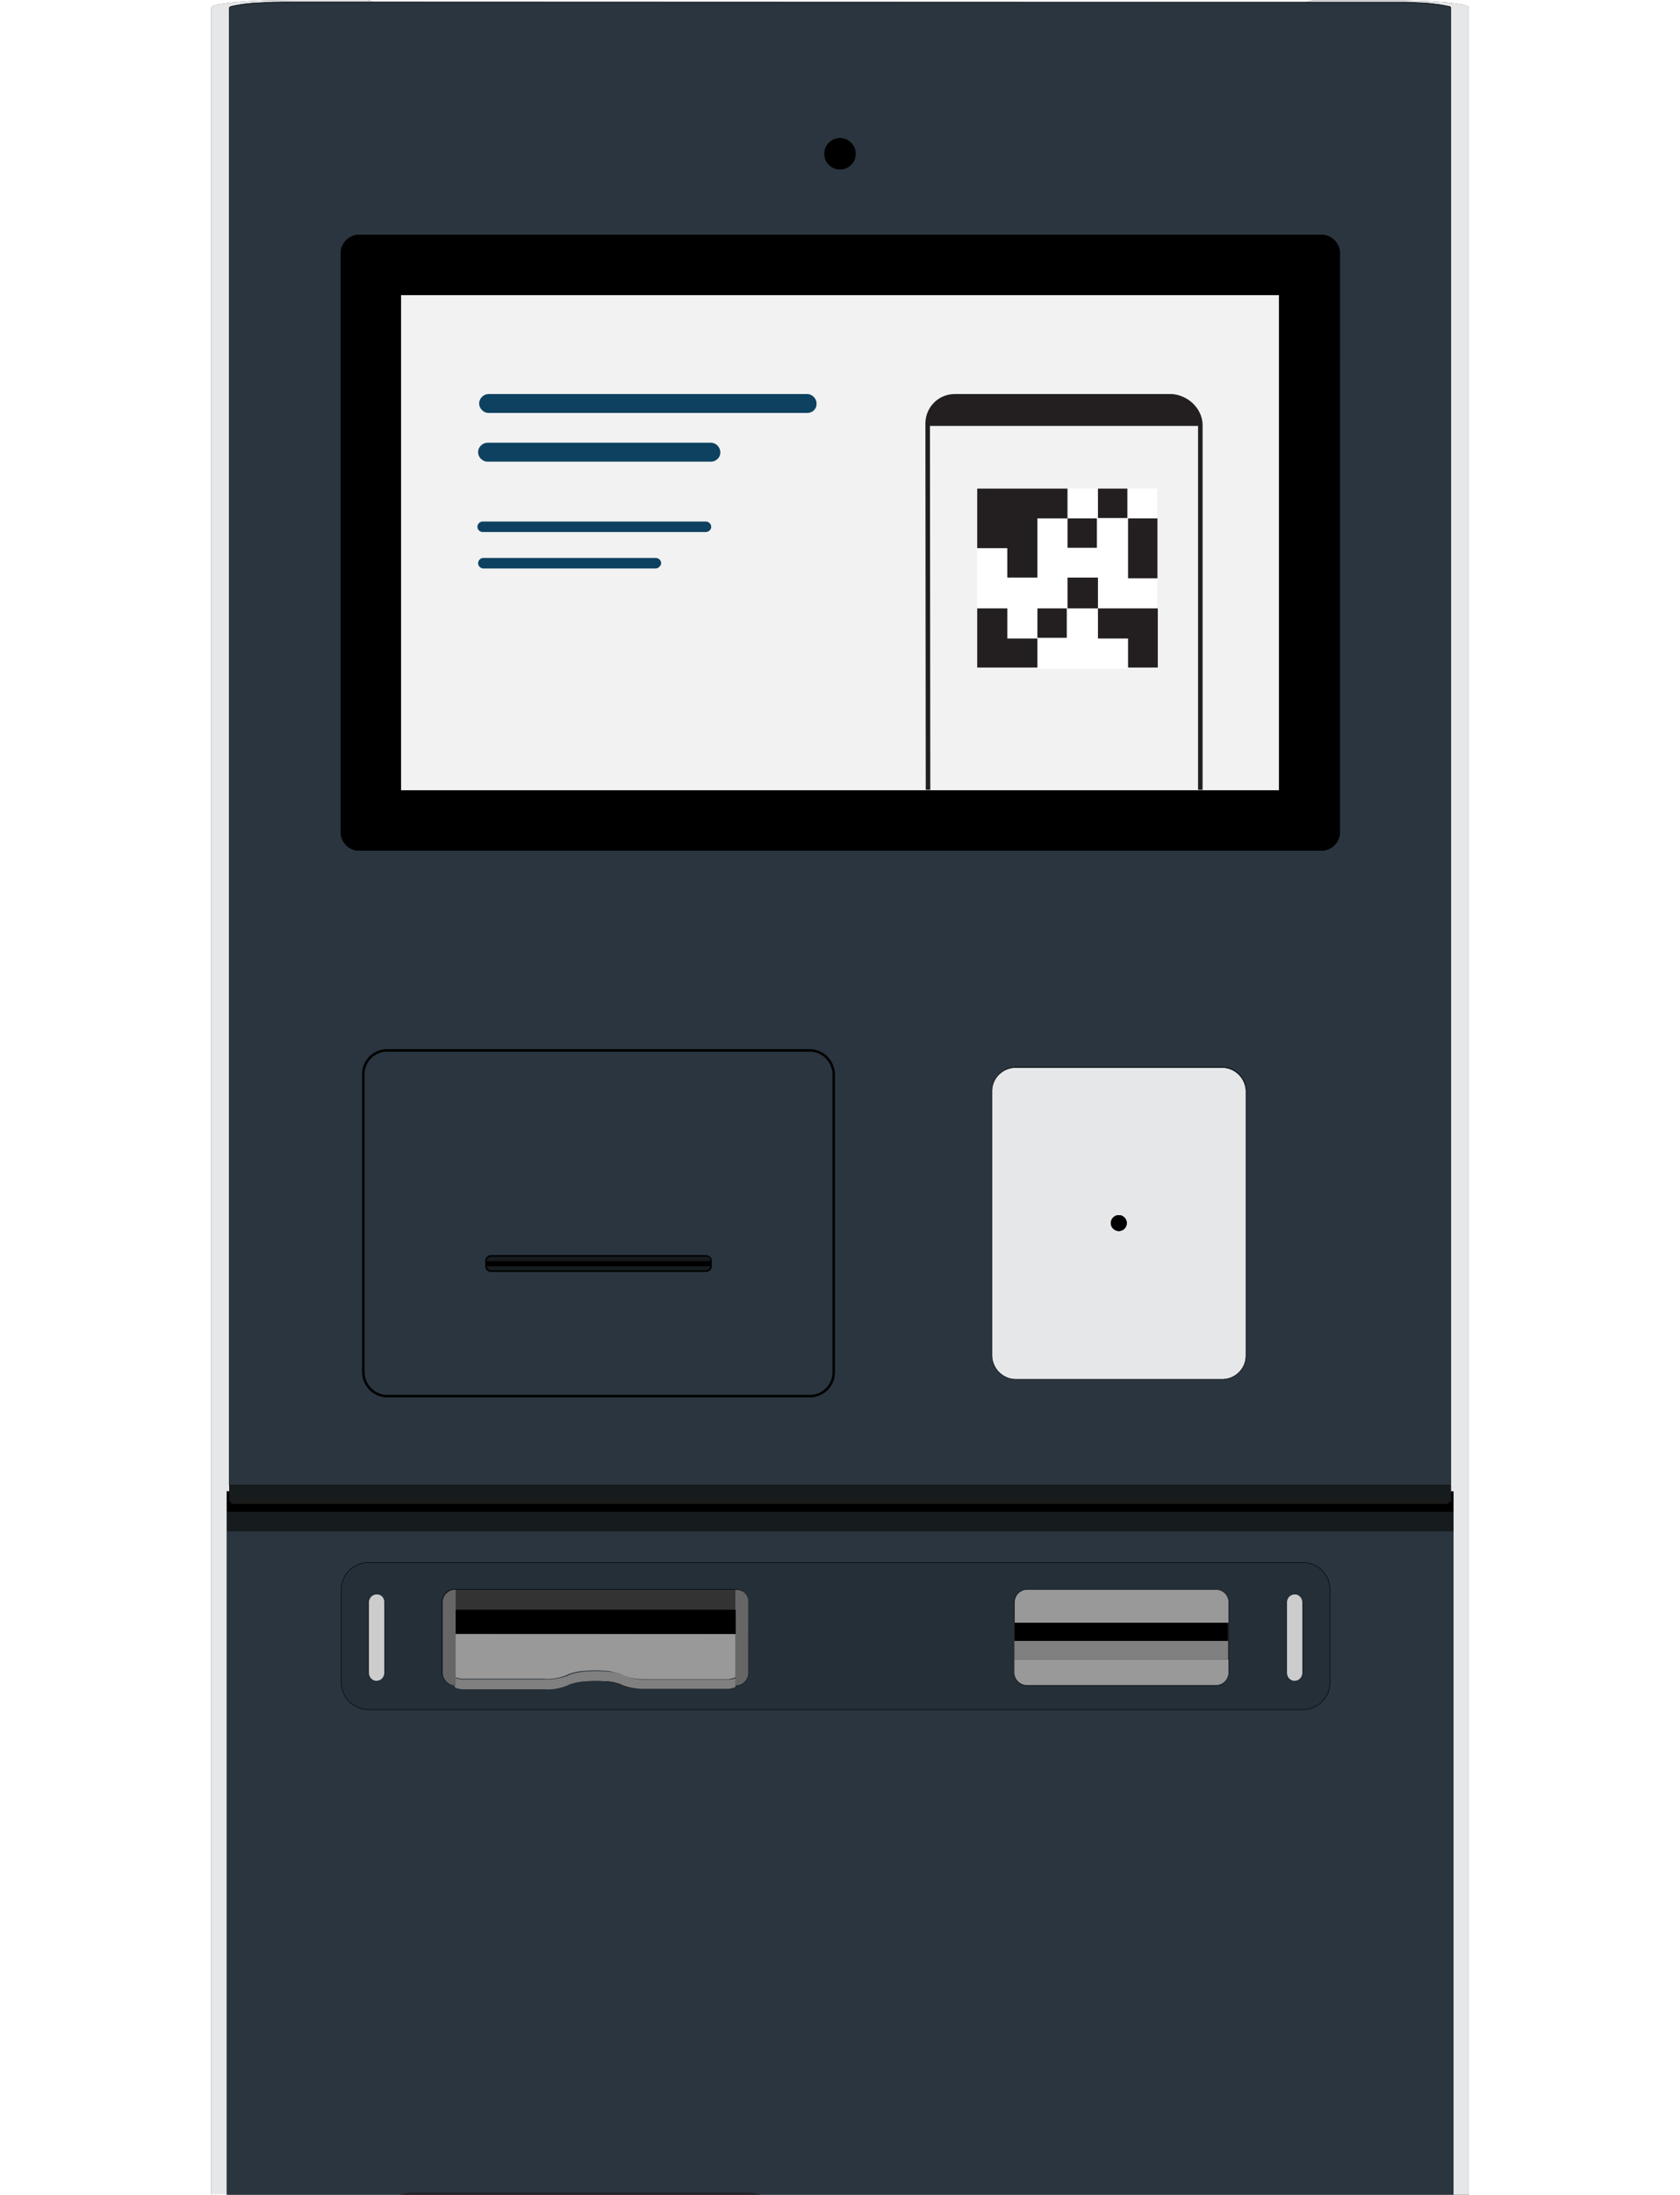 <svg id="emrGYTzlMPA1" xmlns="http://www.w3.org/2000/svg" xmlns:xlink="http://www.w3.org/1999/xlink" viewBox="0 0 480 626.6" shape-rendering="geometricPrecision" text-rendering="geometricPrecision"><style><![CDATA[#emrGYTzlMPA72_to {animation: emrGYTzlMPA72_to__to 3500ms linear infinite normal forwards}@keyframes emrGYTzlMPA72_to__to { 0% {transform: translate(314.982px,813.057px)} 42.857% {transform: translate(314.982px,813.057px);animation-timing-function: cubic-bezier(0,0,0.58,1)} 57.143% {transform: translate(314.982px,452.049px);animation-timing-function: cubic-bezier(0,0,0.58,1)} 60% {transform: translate(314.982px,467.1px)} 80% {transform: translate(314.982px,467.1px)} 91.429% {transform: translate(196.793px,841.005px)} 100% {transform: translate(196.793px,841.005px)}} #emrGYTzlMPA85_to {animation: emrGYTzlMPA85_to__to 3500ms linear infinite normal forwards}@keyframes emrGYTzlMPA85_to__to { 0% {transform: translate(287.85px,846.453px);animation-timing-function: cubic-bezier(0.42,0,0.58,1)} 11.429% {transform: translate(264.4px,477.1px);animation-timing-function: cubic-bezier(0.42,0,0.58,1)} 14.286% {transform: translate(264.4px,491.1px)} 29.429% {transform: translate(264.4px,491.1px)} 40% {transform: translate(197.672px,846.353px)} 100% {transform: translate(197.672px,846.353px)}}]]></style><path id="emrGYTzlMPA2" d="M415.3,626.6L419.7,626.6L419.7,2.2C419.7,1,409.2,0,396.3,0.1L375.2,0.1C374.6,0.1,374,0.3,373.5,0.6L106.5,0.5C105.9,0.2,105.4,0,104.7,0L83.6,0C70.8,0,60.3,1,60.4,2.2L60.4,626.5L64.8,626.5L64.8,626.6L415.3,626.6M64.8,425.7L65.5,425.7L65.5,425.8L64.8,425.7L64.8,425.7Z" fill="rgb(42,53,63)" stroke="none" stroke-width="1"/><g id="emrGYTzlMPA3"><g id="emrGYTzlMPA4"><g id="emrGYTzlMPA5"><g id="emrGYTzlMPA6"><path id="emrGYTzlMPA7" d="M106.5,0.5L85.2,0.5L82.8,0.5L80.5,0.5L78.2,0.6L76,0.7L74,0.8L72.2,0.9L70.5,1L69,1.2L67.8,1.4L66.8,1.6L66.1,1.8L65.6,2L65.5,2.1L65.5,425.7L64.8,425.7L64.8,610L64.8,626.5L60.4,626.5L60.4,2.2C60.3,1,70.8,0,83.6,0L104.7,0C105.4,0,105.9,0.2,106.5,0.5Z" fill="rgb(230,231,232)" stroke="none" stroke-width="1"/><path id="emrGYTzlMPA8" d="M419.7,2.2L419.7,626.6L415.3,626.6L415.3,625.9L415.3,425.8L414.5,425.8L414.5,2.2L414.3,2L414.1,1.9L414.1,1.9L414,1.9L413.8,1.8L413.1,1.6L412.1,1.4L410.9,1.2L409.5,1.1L407.8,0.9L406,0.8L404,0.7L401.8,0.6L399.5,0.6L397.2,0.6L394.8,0.6L373.5,0.6C374,0.3,374.6,0.1,375.2,0.1L396.3,0.1C409.2,0,419.7,1,419.7,2.2Z" fill="rgb(230,231,232)" stroke="none" stroke-width="1"/><polygon id="emrGYTzlMPA9" points="414.4,2 414.3,1.9 414.3,1.9 414.2,1.9 414,1.8 413.2,1.7 412.2,1.5 411,1.3 409.6,1.1 407.9,0.9 406.1,0.8 404.1,0.7 401.9,0.6 399.6,0.6 397.3,0.6 394.9,0.6 85.2,0.6 82.8,0.6 80.5,0.6 78.2,0.6 76,0.7 74,0.8 72.2,0.9 70.5,1.1 69,1.3 67.9,1.5 66.8,1.7 66.1,1.8 65.7,2 65.5,2.2 65.5,424 414.5,424 414.5,2.2" fill="rgb(42,53,63)" stroke="rgb(0,0,0)" stroke-width="0.14" stroke-linecap="round" stroke-linejoin="round"/><circle id="emrGYTzlMPA10" r="4.4" transform="matrix(1 0 0 1 240 43.9)" fill="rgb(42,53,63)" stroke="rgb(0,0,0)" stroke-width="0.14" stroke-linecap="round" stroke-linejoin="round"/><path id="emrGYTzlMPA11" d="M238.2,392C238,395.9,234.7,398.8,231,398.6L111,398.6C107.1,398.8,103.9,395.8,103.8,392L103.8,306.5C104,302.6,107.3,299.7,111,299.9L231,299.9C234.9,299.7,238.1,302.7,238.2,306.5L238.2,392L238.2,392Z" fill="rgb(42,53,63)" stroke="rgb(0,0,0)" stroke-width="0.14" stroke-linecap="round" stroke-linejoin="round"/><path id="emrGYTzlMPA12" d="M356,387.1C355.8,391,352.5,393.9,348.8,393.7L290.7,393.7C286.8,393.9,283.6,390.9,283.5,387.1L283.5,311.3C283.7,307.4,287,304.5,290.7,304.7L348.8,304.7C352.7,304.5,355.9,307.5,356,311.3L356,387.1Z" fill="rgb(42,53,63)" stroke="rgb(0,0,0)" stroke-width="0.14" stroke-linecap="round" stroke-linejoin="round"/><path id="emrGYTzlMPA13" d="M382.7,237.6C382.7,240.4,380.4,242.8,377.5,242.8L102.6,242.8C99.8,242.8,97.4,240.5,97.4,237.6L97.4,72.3C97.4,69.5,99.7,67.1,102.6,67.1L377.6,67.1C380.4,67.1,382.8,69.4,382.8,72.3L382.7,237.6L382.7,237.6Z" fill="rgb(42,53,63)" stroke="rgb(0,0,0)" stroke-width="0.14" stroke-linecap="round" stroke-linejoin="round"/><path id="emrGYTzlMPA14" d="M377.5,67.1L102.6,67.1C99.8,67.1,97.4,69.4,97.4,72.3L97.4,237.6C97.4,240.4,99.7,242.8,102.6,242.8L377.6,242.8C380.4,242.8,382.8,240.5,382.8,237.6L382.8,72.3C382.7,69.4,380.4,67.1,377.5,67.1Z" fill="rgb(0,0,0)" stroke="rgb(0,0,0)" stroke-width="0.14" stroke-linecap="round" stroke-linejoin="round"/><rect id="emrGYTzlMPA15" width="251" height="141.5" rx="0" ry="0" transform="matrix(1 0 0 1 114.5 84.2)" fill="rgb(0,0,0)" stroke="rgb(0,0,0)" stroke-width="0.14" stroke-linecap="round" stroke-linejoin="round"/><rect id="emrGYTzlMPA16" width="251" height="141.5" rx="0" ry="0" transform="matrix(1 0 0 1 114.5 84.2)" fill="rgb(242,242,242)" stroke="rgb(0,0,0)" stroke-width="0.14" stroke-linecap="round" stroke-linejoin="round"/><rect id="emrGYTzlMPA17" width="350.5" height="189.4" rx="0" ry="0" transform="matrix(1 0 0 1 64.8 437.2)" fill="rgb(42,53,63)" stroke="none" stroke-width="1"/><path id="emrGYTzlMPA18" d="M380.1,480.6C379.9,484.9,376.3,488.2,372.1,488.1L105.5,488.1C101.2,488.2,97.6,484.9,97.5,480.6L97.5,453.6C97.7,449.3,101.3,446,105.5,446.1L372,446.1C376.3,446,379.9,449.3,380,453.6L380,480.6L380.1,480.6Z" fill="rgb(42,53,63)" stroke="none" stroke-width="1"/><path id="emrGYTzlMPA19" d="M372.1,446.1L105.5,446.1C101.2,446,97.6,449.3,97.5,453.6L97.5,480.6C97.6,484.9,101.3,488.2,105.5,488.1L372,488.1C376.3,488.2,379.9,484.9,380,480.6L380,453.6C379.9,449.3,376.3,446,372.1,446.1Z" fill="rgb(37,47,56)" stroke="rgb(0,0,0)" stroke-width="0.14" stroke-miterlimit="10"/><path id="emrGYTzlMPA20" d="M109.8,477.8C109.7,478.9,108.9,479.8,107.7,479.9C106.5,480,105.5,479,105.4,477.8L105.4,457.3C105.5,456.2,106.3,455.3,107.5,455.2C108.7,455.1,109.7,456.1,109.8,457.3L109.8,477.8Z" fill="rgb(37,47,56)" stroke="rgb(0,0,0)" stroke-width="0.14" stroke-miterlimit="10"/><path id="emrGYTzlMPA21" d="M213.8,477.8C213.7,479.7,212.1,481.3,210.1,481.2L210.1,481.4L210,481.6L209.8,481.8L209.5,481.9L209.1,482L208.6,482.1L208.1,482.2L207.5,482.2L206.9,482.2L184.4,482.2C182.2,482.3,180,481.9,177.9,481.2L177.1,480.8L176.1,480.5L174.9,480.2L173.5,480L172,479.9L170.4,479.8L169,479.8L167.4,479.9L165.9,480L164.5,480.2L163.3,480.5L162.3,480.8L161.5,481.2C159.4,482,157.2,482.4,155,482.2L133,482.2L132.5,482.2L131.9,482.2L131.5,482L131,481.9L130.6,481.8L130.3,481.7L130.1,481.5L130,481.3L130,481.1C128.1,481.2,126.4,479.6,126.3,477.7L126.3,457.2C126.4,455.3,128,453.7,130,453.8L210,453.8C211.9,453.7,213.6,455.3,213.7,457.2L213.8,477.8L213.8,477.8Z" fill="rgb(37,47,56)" stroke="rgb(0,0,0)" stroke-width="0.14" stroke-miterlimit="10"/><path id="emrGYTzlMPA22" d="M351,477.8C350.9,479.7,349.3,481.3,347.3,481.2L293.5,481.2C291.6,481.3,289.9,479.7,289.8,477.8L289.8,457.3C289.9,455.4,291.5,453.8,293.5,453.9L347.3,453.9C349.2,453.8,350.9,455.4,351,457.3L351,477.8Z" fill="rgb(37,47,56)" stroke="rgb(0,0,0)" stroke-width="0.14" stroke-miterlimit="10"/><path id="emrGYTzlMPA23" d="M372.1,477.8C372,478.9,371.2,479.8,370,479.9C368.8,480,367.8,479,367.7,477.8L367.7,457.3C367.8,456.2,368.6,455.3,369.8,455.2C371,455.1,372,456.1,372.1,457.3L372.1,477.8Z" fill="rgb(37,47,56)" stroke="rgb(0,0,0)" stroke-width="0.14" stroke-miterlimit="10"/><path id="emrGYTzlMPA24" d="M351,473.8L351,477.7C350.9,479.6,349.3,481.2,347.3,481.1L293.5,481.1C291.6,481.2,289.9,479.6,289.8,477.7L289.8,473.8L351,473.8Z" fill="rgb(153,153,153)" stroke="none" stroke-width="1"/><path id="emrGYTzlMPA25" d="M351,457.3L351,463.4L289.9,463.4L289.9,457.3C290,455.4,291.6,453.8,293.6,453.9L347.3,453.9C349.2,453.8,350.9,455.3,351,457.3Z" fill="rgb(153,153,153)" stroke="none" stroke-width="1"/><rect id="emrGYTzlMPA26" width="61.1" height="10.5" rx="0" ry="0" transform="matrix(1 0 0 1 289.8 463.3)" fill="rgb(128,128,128)" stroke="none" stroke-width="1"/><rect id="emrGYTzlMPA27" width="61.1" height="5.2" rx="0" ry="0" transform="matrix(1 0 0 1 289.8 463.3)" fill="rgb(0,0,0)" stroke="none" stroke-width="1"/><path id="emrGYTzlMPA28" d="M372.1,457.3L372.1,477.8C372,478.9,371.2,479.8,370,479.9C368.8,480,367.8,479,367.7,477.8L367.7,457.3C367.8,456.2,368.6,455.3,369.8,455.2C371,455.1,372,456.1,372.1,457.3Z" fill="rgb(204,204,204)" stroke="none" stroke-width="1"/><path id="emrGYTzlMPA29" d="M109.8,457.3L109.8,477.8C109.7,478.9,108.9,479.8,107.7,479.9C106.5,480,105.5,479,105.4,477.8L105.4,457.3C105.5,456.2,106.3,455.3,107.5,455.2C108.8,455.1,109.8,456.1,109.8,457.3Z" fill="rgb(204,204,204)" stroke="none" stroke-width="1"/><rect id="emrGYTzlMPA30" width="80" height="5.9" rx="0" ry="0" transform="matrix(1 0 0 1 130.2 453.9)" fill="rgb(51,51,51)" stroke="none" stroke-width="1"/><path id="emrGYTzlMPA31" d="M210.2,466.5L210.2,478.6L210.1,478.8L209.9,479L209.6,479.1L209.2,479.2L208.7,479.3L208.2,479.4L207.6,479.4L207,479.4L184.5,479.4C182.3,479.5,180.1,479.1,178,478.4L177.5,478L176.5,477.7L175.3,477.4L174,477.1L172.5,477L170.9,476.9L169.3,476.9L167.7,477L166.2,477.1L164.8,477.3L163.6,477.6L162.6,477.9L161.8,478.3C159.7,479.1,157.5,479.5,155.3,479.3L133,479.3L132.5,479.3L131.9,479.3L131.4,479.2L130.9,479.1L130.5,479L130.2,478.9L130,478.7L129.9,478.5L129.9,466.4L210.2,466.5L210.2,466.5Z" fill="rgb(153,153,153)" stroke="none" stroke-width="1"/><path id="emrGYTzlMPA32" d="M210.2,478.6L210.2,481.4L210.1,481.6L209.9,481.8L209.6,481.9L209.2,482L208.7,482.1L208.2,482.2L207.6,482.2L207,482.2L184.5,482.2C182.3,482.3,180.1,481.9,178,481.2L177.2,480.8L176.2,480.5L175,480.2L173.6,480L172.5,480L170.9,479.9L169.4,479.9L167.8,480L166.3,480.1L164.9,480.3L163.7,480.6L162.7,480.9L161.9,481.3C159.8,482.1,157.6,482.5,155.4,482.3L133,482.3L132.5,482.3L131.9,482.3L131.4,482.2L130.9,482.1L130.5,482L130.2,481.9L130,481.7L129.9,481.5L129.9,478.7L130,478.9L130.2,479.1L130.5,479.2L130.9,479.3L131.4,479.4L131.9,479.5L132.5,479.5L133.1,479.5L155.5,479.5C157.7,479.6,159.9,479.2,162,478.5L162.8,478.1L163.8,477.8L165,477.5L166.4,477.3L167.9,477.2L169.5,477.1L171.1,477.1L172.7,477.2L174.2,477.3L175.6,477.5L176.8,477.8L177.8,478.1L178.6,478.5C180.7,479.3,182.9,479.7,185.1,479.5L207.6,479.5L208.2,479.5L208.8,479.5L209.3,479.4L209.8,479.3L210.2,479.2L210.5,479.1L210.7,478.9L210.2,478.6Z" fill="rgb(128,128,128)" stroke="none" stroke-width="1"/><path id="emrGYTzlMPA33" d="M213.8,457.3L213.8,477.8C213.7,479.7,212.1,481.3,210.1,481.2L210.1,453.9C212.2,453.8,213.8,455.3,213.8,457.3Z" fill="rgb(102,102,102)" stroke="none" stroke-width="1"/><path id="emrGYTzlMPA34" d="M130.2,453.9L130.2,481.2C128.3,481.3,126.6,479.7,126.5,477.8L126.5,457.3C126.6,455.3,128.3,453.8,130.2,453.9Z" fill="rgb(102,102,102)" stroke="none" stroke-width="1"/><circle id="emrGYTzlMPA35" r="4.4" transform="matrix(1 0 0 1 240 43.9)" fill="rgb(0,0,0)" stroke="rgb(0,0,0)" stroke-width="0.14" stroke-linecap="round" stroke-linejoin="round"/><path id="emrGYTzlMPA36" d="M348.8,304.8L290.6,304.8C286.7,304.6,283.5,307.6,283.4,311.4L283.4,387.2C283.6,391.1,286.9,394,290.6,393.8L348.8,393.8C352.7,394,355.9,391,356,387.2L356,311.4C355.8,307.5,352.5,304.6,348.8,304.8Z" fill="rgb(230,231,232)" stroke="rgb(0,0,0)" stroke-width="0.14" stroke-linecap="round" stroke-linejoin="round"/><path id="emrGYTzlMPA37" d="M319.6,351.4C318.4,351.4,317.4,350.4,317.4,349.2C317.4,348,318.4,347,319.6,347C320.8,347,321.8,348,321.8,349.2C321.9,350.4,320.9,351.4,319.6,351.4Z" fill="rgb(230,231,232)" stroke="rgb(0,0,0)" stroke-width="0.14" stroke-linecap="round" stroke-linejoin="round"/><path id="emrGYTzlMPA38" d="M231,299.9L111,299.9C107.1,299.7,103.9,302.7,103.8,306.5L103.8,392C104,395.9,107.3,398.8,111,398.6L231,398.6C234.9,398.8,238.1,395.8,238.2,392L238.2,306.5C238,302.7,234.8,299.7,231,299.9Z" fill="rgb(42,53,63)" stroke="rgb(0,0,0)" stroke-width="0.7" stroke-linecap="round" stroke-linejoin="round"/><path id="emrGYTzlMPA39" d="M203,361.6C203,362.2,202.4,362.8,201.8,362.8L140.2,362.8C139.6,362.8,139,362.2,139,361.6L139,359.9C139,359.3,139.6,358.7,140.2,358.7L201.8,358.7C202.4,358.7,203,359.3,203,359.9L203,361.6L203,361.6Z" fill="rgb(42,53,63)" stroke="rgb(0,0,0)" stroke-width="0.7" stroke-linecap="round" stroke-linejoin="round"/><rect id="emrGYTzlMPA40" width="64" height="1.2" rx="0" ry="0" transform="matrix(1 0 0 1 139 360.2)" fill="none" stroke="rgb(0,0,0)" stroke-width="0.14" stroke-linecap="round" stroke-linejoin="round"/><rect id="emrGYTzlMPA41" width="349.1" height="4.9" rx="0" ry="0" transform="matrix(1 0 0 1 65.5 424.1)" fill="rgb(22,27,30)" stroke="none" stroke-width="1"/><rect id="emrGYTzlMPA42" width="80" height="6.9" rx="0" ry="0" transform="matrix(1 0 0 1 130.2 459.6)" fill="rgb(0,0,0)" stroke="none" stroke-width="1"/><path id="emrGYTzlMPA43" d="M203,361.3L203,361.6C203,362.2,202.4,362.8,201.8,362.8L140.2,362.8C139.6,362.8,139,362.2,139,361.6L139,361.3L203,361.3Z" fill="rgb(22,27,30)" stroke="rgb(0,0,0)" stroke-width="0.14" stroke-linecap="round" stroke-linejoin="round"/><path id="emrGYTzlMPA44" d="M203,359.9L203,360.2L139,360.2L139,359.9C139,359.3,139.6,358.7,140.2,358.7L201.8,358.7C202.5,358.7,203,359.1,203,359.9Z" fill="rgb(22,27,30)" stroke="rgb(0,0,0)" stroke-width="0.14" stroke-linecap="round" stroke-linejoin="round"/><rect id="emrGYTzlMPA45" width="64" height="1.2" rx="0" ry="0" transform="matrix(1 0 0 1 139 360.2)" fill="none" stroke="rgb(0,0,0)" stroke-width="0.14" stroke-linecap="round" stroke-linejoin="round"/><rect id="emrGYTzlMPA46" width="64" height="1.2" rx="0" ry="0" transform="matrix(1 0 0 1 139 360.2)" fill="rgb(0,0,0)" stroke="rgb(0,0,0)" stroke-width="0.14" stroke-linecap="round" stroke-linejoin="round"/><path id="emrGYTzlMPA47" d="M321.9,349.2C321.9,350.4,320.9,351.4,319.7,351.4C318.5,351.4,317.5,350.4,317.5,349.2C317.5,348,318.5,347,319.7,347C320.9,347,321.9,348,321.9,349.2Z" fill="rgb(0,0,0)" stroke="rgb(0,0,0)" stroke-width="0.14" stroke-linecap="round" stroke-linejoin="round"/><polygon id="emrGYTzlMPA48" points="415.3,425.8 415.3,431.7 64.8,431.7 64.8,425.8 65.5,425.8 65.5,428.8 414.6,428.8 414.6,425.8" fill="rgb(0,0,0)" stroke="none" stroke-width="1"/><rect id="emrGYTzlMPA49" width="350.5" height="5.5" rx="0" ry="0" transform="matrix(1 0 0 1 64.8 431.7)" fill="rgb(22,27,30)" stroke="none" stroke-width="1"/></g></g></g><g id="emrGYTzlMPA50"><g id="emrGYTzlMPA51"><path id="emrGYTzlMPA52" d="M230.6,118L139.6,118C138.1,118,136.9,116.7,136.9,115.3C136.9,113.8,138.2,112.6,139.6,112.6L230.6,112.6C232.1,112.6,233.3,113.9,233.3,115.3C233.4,116.7,232.3,118,230.6,118L230.6,118Z" transform="matrix(1 0 0 1 0 -0.1)" fill="rgb(14,65,96)" stroke="none" stroke-width="1"/><path id="emrGYTzlMPA53" d="M203.1,131.8L139.3,131.8C137.8,131.8,136.6,130.5,136.6,129.1C136.6,127.6,137.9,126.4,139.3,126.4L203.1,126.4C204.6,126.4,205.8,127.7,205.8,129.1C205.9,130.5,204.7,131.8,203.1,131.8Z" fill="rgb(14,65,96)" stroke="none" stroke-width="1"/><path id="emrGYTzlMPA54" d="M201.7,151.9L137.9,151.9C137.2,151.9,136.4,151.3,136.4,150.4C136.4,149.7,137,148.9,137.9,148.9L201.7,148.9C202.4,148.9,203.2,149.5,203.2,150.4C203.3,151.1,202.5,151.9,201.7,151.9Z" fill="rgb(14,65,96)" stroke="none" stroke-width="1"/><path id="emrGYTzlMPA55" d="M187.4,162.3L138.1,162.3C137.4,162.3,136.6,161.7,136.6,160.8C136.6,160.1,137.2,159.3,138.1,159.3L187.4,159.3C188.1,159.3,188.9,159.9,188.9,160.8C188.9,161.5,188.1,162.3,187.4,162.3Z" fill="rgb(14,65,96)" stroke="none" stroke-width="1"/></g><g id="emrGYTzlMPA56"><g id="emrGYTzlMPA57"><polygon id="emrGYTzlMPA58" points="343.1,225.6 265,225.6 265,121.6 343.3,121.6" fill="rgb(242,242,242)" stroke="none" stroke-width="1"/><g id="emrGYTzlMPA59"><rect id="emrGYTzlMPA60" width="51.4" height="51.4" rx="0" ry="0" transform="matrix(1 0 0 1 279.2 139.5)" fill="rgb(255,255,255)" stroke="none" stroke-width="1"/><g id="emrGYTzlMPA61"><rect id="emrGYTzlMPA62" width="8.4" height="8.4" rx="0" ry="0" transform="matrix(1 0 0 1 305 148)" fill="rgb(35,31,32)" stroke="none" stroke-width="1"/><rect id="emrGYTzlMPA63" width="8.4" height="8.4" rx="0" ry="0" transform="matrix(1 0 0 1 313.7 139.5)" fill="rgb(35,31,32)" stroke="none" stroke-width="1"/><rect id="emrGYTzlMPA64" width="8.4" height="17.1" rx="0" ry="0" transform="matrix(1 0 0 1 322.3 148)" fill="rgb(35,31,32)" stroke="none" stroke-width="1"/><polygon id="emrGYTzlMPA65" points="313.7,173.7 313.7,164.9 305,164.9 305,173.7 313.7,173.7 313.7,182.3 322.3,182.3 322.3,190.6 330.8,190.6 330.8,173.7" fill="rgb(35,31,32)" stroke="none" stroke-width="1"/><rect id="emrGYTzlMPA66" width="8.4" height="8.4" rx="0" ry="0" transform="matrix(1 0 0 1 296.4 173.7)" fill="rgb(35,31,32)" stroke="none" stroke-width="1"/><polygon id="emrGYTzlMPA67" points="287.8,164.9 296.4,164.9 296.4,148 305,148 305,139.5 279.2,139.5 279.2,156.5 287.8,156.5" fill="rgb(35,31,32)" stroke="none" stroke-width="1"/><polygon id="emrGYTzlMPA68" points="287.8,173.7 279.2,173.7 279.2,190.6 296.4,190.6 296.4,182.3 287.8,182.3" fill="rgb(35,31,32)" stroke="none" stroke-width="1"/></g></g></g><path id="emrGYTzlMPA69" d="M334.9,112.5L272.8,112.5C268,112.5,264.4,116.4,264.4,120.9L264.5,225.5L265.8,225.5L265.7,121.6L342.3,121.6L342.3,225.5L343.6,225.5L343.6,121C343.3,116.4,339.4,112.9,334.9,112.5Z" fill="rgb(35,31,32)" stroke="none" stroke-width="1"/></g></g></g><g id="emrGYTzlMPA70"><rect id="emrGYTzlMPA71" width="347.9" height="1.8" rx="0" ry="0" transform="matrix(1 0 0 1 66 427.6)" fill="rgb(26,26,26)" stroke="none" stroke-width="1"/></g><g id="emrGYTzlMPA72_to" transform="translate(314.982,813.057)"><g id="emrGYTzlMPA72" transform="translate(-314.982,-452.149)"><g id="emrGYTzlMPA73"><g id="emrGYTzlMPA74"><g id="emrGYTzlMPA75"><path id="emrGYTzlMPA76" d="M352.7,287.7L352.7,421.2C352.7,422.3,352.5,423.4,352.2,424.4L282,424.4C281.6,423.4,281.4,422.3,281.5,421.2L281.5,287.7C281.5,286.7,281.7,285.7,282,284.8L352.4,284.8C352.5,285.7,352.7,286.7,352.7,287.7Z" fill="rgb(26,26,26)" stroke="none" stroke-width="1"/><path id="emrGYTzlMPA77" d="M352.2,284.8L281.8,284.8C283.1,280.6,287,277.7,291.4,277.7L342.6,277.7C347,277.6,350.9,280.5,352.2,284.8Z" fill="rgb(26,26,26)" stroke="none" stroke-width="1"/><path id="emrGYTzlMPA78" d="M281.9,424.3L352.1,424.3C350.8,428.4,346.9,431.2,342.6,431.2L291.4,431.2C287.1,431.3,283.2,428.5,281.9,424.3Z" fill="rgb(26,26,26)" stroke="none" stroke-width="1"/></g><g id="emrGYTzlMPA79"><path id="emrGYTzlMPA80" d="M352.1,424.3C350.8,428.4,346.9,431.2,342.6,431.2L291.4,431.2C287.1,431.2,283.2,428.4,281.9,424.3C281.5,423.3,281.3,422.2,281.4,421.1L281.4,287.7C281.4,286.7,281.6,285.7,281.9,284.8C283.2,280.6,287.1,277.7,291.5,277.7L342.7,277.7C347.1,277.7,351,280.6,352.3,284.8C352.6,285.7,352.8,286.7,352.8,287.7L352.8,421.2C352.7,422.3,352.5,423.3,352.1,424.3Z" fill="none" stroke="rgb(35,31,32)" stroke-width="0.449" stroke-miterlimit="10"/><polyline id="emrGYTzlMPA81" points="281.7,284.8 281.8,284.8 352.2,284.8" fill="none" stroke="rgb(35,31,32)" stroke-width="0.449" stroke-miterlimit="10"/><polyline id="emrGYTzlMPA82" points="281.8,424.3 281.9,424.3 352.1,424.3" fill="none" stroke="rgb(35,31,32)" stroke-width="0.449" stroke-miterlimit="10"/></g></g><ellipse id="emrGYTzlMPA83" rx="4.9" ry="4.9" transform="matrix(0.16 -0.987 0.987 0.16 298.817 297.211)" fill="rgb(179,179,179)" stroke="none" stroke-width="1"/></g><path id="emrGYTzlMPA84" d="M362.1,358.9C362.1,358.9,360.5,350.8,352.4,352.8L356.6,351.4C361.1,349.7,363.6,344.8,362.2,340.2C362.2,340.2,360.5,331.5,351.7,334.3L289.8,354.2L285.4,339.2C284.2,334.5,279.5,331.7,274.8,332.9C274.7,332.9,274.5,333,274.4,333L273.6,333.3C268.9,335,266.3,340.2,267.8,345L276.3,374.3L276.3,626.6L334.6,626.6L334.6,407.8L350.4,402.8C354.8,401.3,357.3,396.7,356.1,392.2C355.7,390.6,354.9,389.1,353.7,387.9L354.8,387.6C359.2,386.1,361.7,381.5,360.5,377C360.5,377,359.4,371.2,353.8,371.1L356.5,370.2C361.1,368.4,363.5,363.5,362.1,358.9Z" fill="rgb(179,179,179)" stroke="none" stroke-width="1"/></g></g><g id="emrGYTzlMPA85_to" transform="translate(287.85,846.453)"><g id="emrGYTzlMPA85" transform="translate(-287.85,-488.147)"><g id="emrGYTzlMPA86"><g id="emrGYTzlMPA87"><ellipse id="emrGYTzlMPA88" rx="15.4" ry="15.4" transform="matrix(0.033 -0.999 0.999 0.033 104.436 388.011)" fill="rgb(179,179,179)" stroke="none" stroke-width="1"/></g></g><g id="emrGYTzlMPA89"><g id="emrGYTzlMPA90"><path id="emrGYTzlMPA91" d="M492.6,639.8L423.3,708L245,542.2C221.9,547.5,159.5,532.6,152.9,512.4L173.7,483L173.8,482.9C200.6,452.8,248.8,425.6,248.8,425.6L252.5,415.7L275.6,415.7C276.8,416.8,277.9,418.5,278.2,420.3L283.8,456.3C284.8,463.1,288.3,469.2,293.7,473.3L492.6,639.8Z" fill="rgb(179,179,179)" stroke="none" stroke-width="1"/><path id="emrGYTzlMPA92" d="M248.8,425.5C248.8,425.5,200.8,452.7,173.8,482.8L218.9,418.9C235.3,418.6,248.8,425.5,248.8,425.5Z" fill="rgb(128,128,128)" stroke="none" stroke-width="1"/></g></g><g id="emrGYTzlMPA93"><g id="emrGYTzlMPA94"><g id="emrGYTzlMPA95"><path id="emrGYTzlMPA96" d="M225.6,280.4L225.6,514C225.6,514.2,225.6,514.3,225.6,514.7L225.5,514.7L224.8,514.6L106.9,514.6L106.1,514.6L106,514.6C106,514.4,106,514.3,106,513.9L106,280.4L106.8,280.3L225.1,280.3L225.6,280.4Z" fill="rgb(230,230,230)" stroke="none" stroke-width="1"/><path id="emrGYTzlMPA97" d="M225.6,280.4L224.9,280.3L106.7,280.3L105.9,280.4C105.9,273.6,111.3,268.3,118,268.3L213.5,268.3C220.3,268.1,225.6,273.6,225.6,280.4Z" fill="rgb(26,26,26)" stroke="none" stroke-width="1"/><path id="emrGYTzlMPA98" d="M224.8,514.4L225.5,514.5C225.3,520.8,220.1,525.9,213.5,525.9L118,525.9C111.7,525.9,106.3,520.8,106,514.5L106.8,514.4L224.8,514.4L224.8,514.4Z" fill="rgb(26,26,26)" stroke="none" stroke-width="1"/></g><g id="emrGYTzlMPA99"><path id="emrGYTzlMPA100" d="M225.5,514.6C225.3,520.9,220.1,526,213.5,526L118,526C111.7,526,106.3,520.9,106,514.6L105.9,514.6C105.9,514.4,105.9,514.3,105.9,513.9L105.9,280.4C105.9,273.6,111.3,268.3,118,268.3L213.5,268.3C220.3,268.3,225.6,273.6,225.6,280.4L225.6,514C225.6,514.2,225.6,514.3,225.6,514.7L225.5,514.6L225.5,514.6Z" fill="none" stroke="rgb(35,31,32)" stroke-width="1.147" stroke-miterlimit="10"/><line id="emrGYTzlMPA101" x1="106.7" y1="280.3" x2="224.9" y2="280.3" fill="none" stroke="rgb(35,31,32)" stroke-width="1.147" stroke-miterlimit="10"/><line id="emrGYTzlMPA102" x1="106.9" y1="514.4" x2="224.8" y2="514.4" fill="none" stroke="rgb(35,31,32)" stroke-width="1.147" stroke-miterlimit="10"/></g></g><g id="emrGYTzlMPA103"><rect id="emrGYTzlMPA104" width="79.1" height="79.1" rx="0" ry="0" transform="matrix(1 0 0 1 128.2 357.5)" fill="rgb(255,255,255)" stroke="none" stroke-width="1"/><g id="emrGYTzlMPA105"><polygon id="emrGYTzlMPA106" points="128.2,357.5 128.2,383.8 141.4,383.8 141.4,397 154.5,397 154.5,370.6 167.7,370.6 167.7,357.5" fill="rgb(35,31,32)" stroke="none" stroke-width="1"/><rect id="emrGYTzlMPA107" width="13.1" height="13.1" rx="0" ry="0" transform="matrix(1 0 0 1 167.7 370.6)" fill="rgb(35,31,32)" stroke="none" stroke-width="1"/><rect id="emrGYTzlMPA108" width="13.1" height="13.1" rx="0" ry="0" transform="matrix(1 0 0 1 180.9 357.5)" fill="rgb(35,31,32)" stroke="none" stroke-width="1"/><rect id="emrGYTzlMPA109" width="13.1" height="26.4" rx="0" ry="0" transform="matrix(1 0 0 1 194.1 370.6)" fill="rgb(35,31,32)" stroke="none" stroke-width="1"/><polygon id="emrGYTzlMPA110" points="180.9,397 167.7,397 167.7,410.2 180.9,410.2 180.9,423.4 194.1,423.4 194.1,436.7 207.3,436.7 207.3,410.2 180.9,410.2" fill="rgb(35,31,32)" stroke="none" stroke-width="1"/><rect id="emrGYTzlMPA111" width="13.1" height="13.1" rx="0" ry="0" transform="matrix(1 0 0 1 154.5 410.2)" fill="rgb(35,31,32)" stroke="none" stroke-width="1"/><polygon id="emrGYTzlMPA112" points="141.4,410.2 128.2,410.2 128.2,436.7 154.5,436.7 154.5,423.4 141.4,423.4" fill="rgb(35,31,32)" stroke="none" stroke-width="1"/></g></g></g><g id="emrGYTzlMPA113"><g id="emrGYTzlMPA114"><path id="emrGYTzlMPA115" d="M105,450.3C113.3,450.3,119.8,457,119.8,465.3C119.8,469.4,118.1,473.1,115.5,475.8C112.8,478.5,109,480.2,105,480.2L98,480.2C89.7,480.2,83.2,473.5,83.2,465.2C83.2,461.1,84.9,457.4,87.5,454.7C90.2,452,94,450.3,98,450.3L105,450.3Z" fill="rgb(179,179,179)" stroke="none" stroke-width="1"/><path id="emrGYTzlMPA116" d="M105,483C113.3,483,119.8,489.7,119.8,498C119.8,502.1,118.1,505.8,115.5,508.5C112.8,511.2,109,512.8,105,512.8L98,512.8C89.7,512.8,83.2,506.1,83.2,498C83.2,493.9,84.9,490.2,87.5,487.5C90.2,484.8,94,483.2,98,483.2L105,483.2L105,483Z" fill="rgb(179,179,179)" stroke="none" stroke-width="1"/><path id="emrGYTzlMPA117" d="M98.8,415.8C107.5,415.8,114.5,422.8,114.5,431.5C114.5,440.2,107.5,447.2,98.8,447.2C90.1,447.2,83.1,440.2,83.1,431.5C83.1,422.8,90,415.8,98.8,415.8Z" fill="rgb(179,179,179)" stroke="none" stroke-width="1"/></g></g><g id="emrGYTzlMPA118"><g id="emrGYTzlMPA119"><path id="emrGYTzlMPA120" d="M233,359.7L275.8,415.5L249,425.4L215.8,376.9C211.9,372.9,209,363.8,212.9,359.9L216.1,356.7C219.8,352.9,229,355.8,233,359.7Z" fill="rgb(179,179,179)" stroke="none" stroke-width="1"/></g></g></g></g></svg>